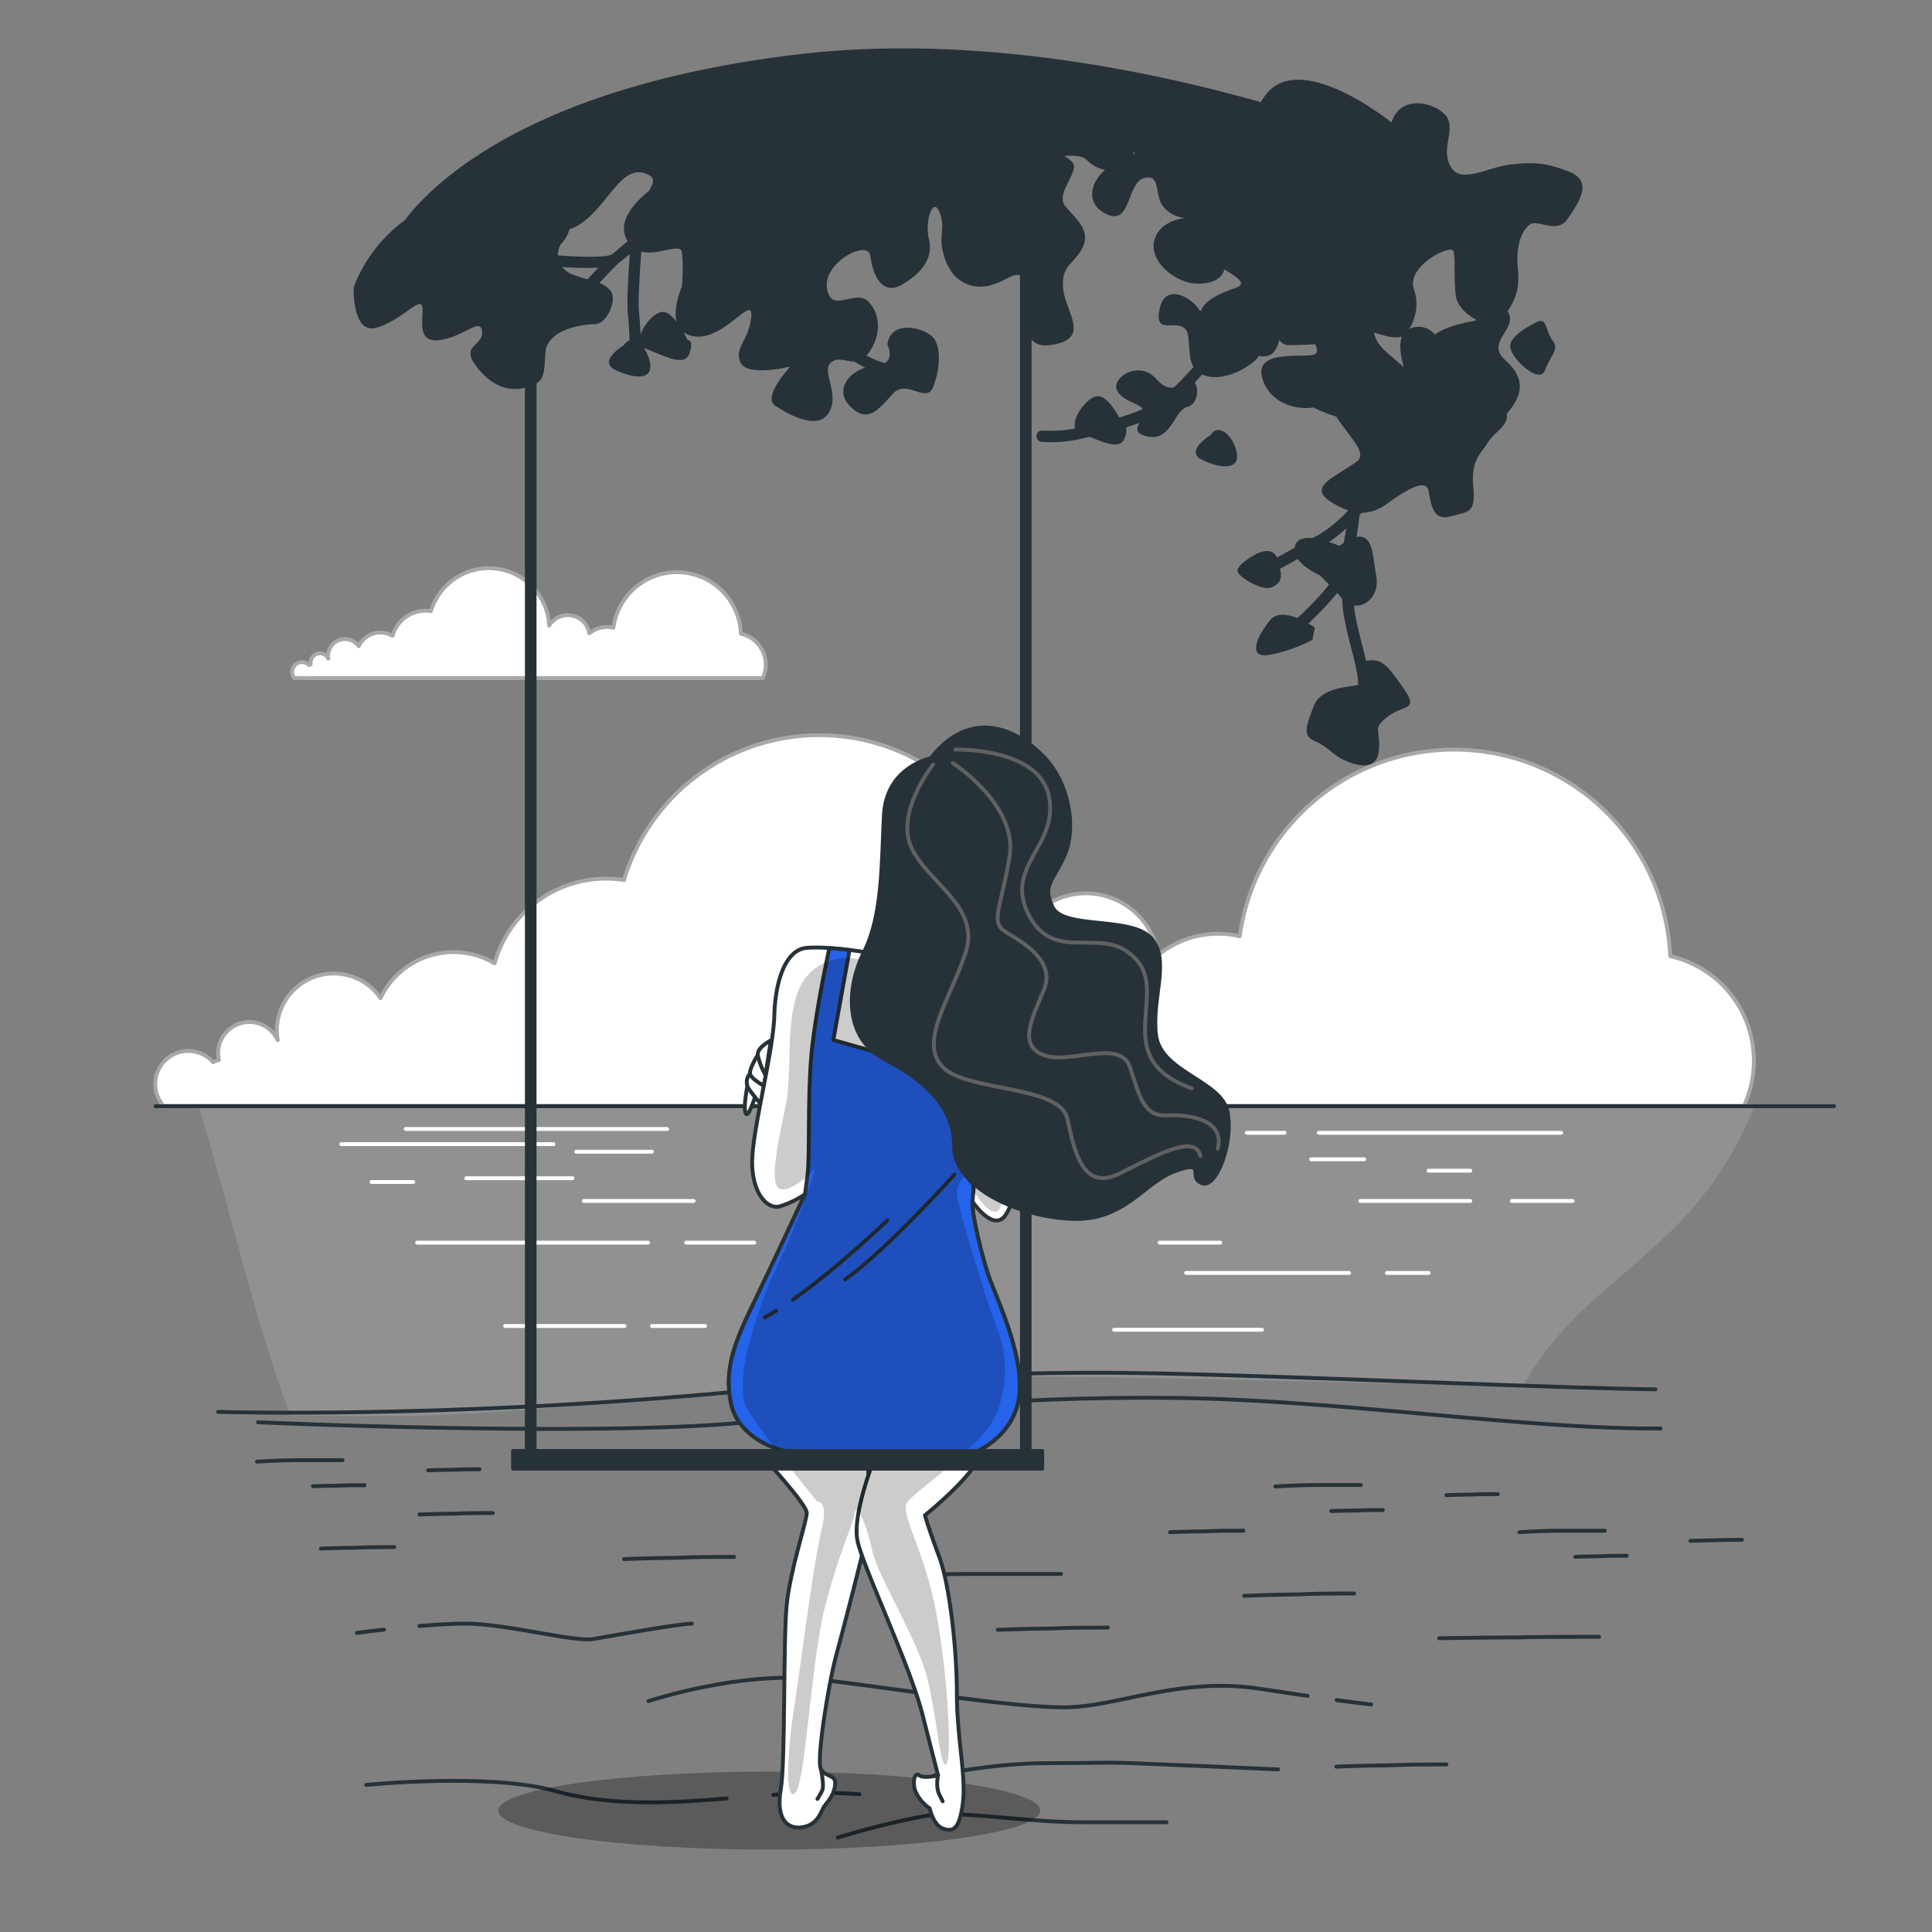 <svg xmlns="http://www.w3.org/2000/svg" viewBox="0 0 500 500"><rect x="0" y="0" width="500" height="500" fill="#808080" stroke="none"/><g id="freepik--Clouds--inject-140"><path d="M451.34,286.19a27.78,27.78,0,0,0-19.09-38.74,56,56,0,0,0-111.41-5.15,24.9,24.9,0,0,0-5.57-.64,24.6,24.6,0,0,0-15.5,5.47,19,19,0,0,0-35-6.78,52.81,52.81,0,0,0-103.28-12.6,30.93,30.93,0,0,0-4.65-.36A30,30,0,0,0,128,249.31a20.94,20.94,0,0,0-29.52,9A14.71,14.71,0,0,0,71.88,269.2a8.08,8.08,0,0,0-15.42,3.39,8.26,8.26,0,0,0,.19,1.73,8.37,8.37,0,0,0-1.49.58,8.55,8.55,0,0,0-12.85,11.29Z" style="fill:#fff;stroke:#a8a8a8;stroke-linecap:round;stroke-linejoin:round"></path><path d="M197.41,175.49A8.23,8.23,0,0,0,191.75,164a16.58,16.58,0,0,0-33-1.53,7.45,7.45,0,0,0-1.65-.19,7.34,7.34,0,0,0-4.6,1.62,5.63,5.63,0,0,0-10.37-2,15.65,15.65,0,0,0-30.61-3.73,8.86,8.86,0,0,0-9.93,6.39,6.2,6.2,0,0,0-8.75,2.68,4.36,4.36,0,0,0-7.93,2.53,3.82,3.82,0,0,0,.06.68,2.4,2.4,0,0,0-4.57,1,2.84,2.84,0,0,0,0,.51,2.35,2.35,0,0,0-.44.17,2.54,2.54,0,0,0-3.81,3.35Z" style="fill:#fff;stroke:#a8a8a8;stroke-linecap:round;stroke-linejoin:round"></path></g><g id="freepik--Landscape--inject-140"><path d="M395,357.32c9.76-17.62,27.48-27.91,40.93-42.26a92.29,92.29,0,0,0,17.92-28.29l-402.42-.4c.3,1,.59,2,.9,3,7.54,24.84,13.45,51.79,22.8,76.92,13.75.23,26.36.28,35.48,0,36.18-1.24,101.12-8.68,141.93-9.92,20.24-.62,80,1,141.68,2.47C394.43,358.3,394.68,357.81,395,357.32Z" style="fill:#919191"></path><line x1="40.28" y1="286.29" x2="474.67" y2="286.29" style="fill:none;stroke:#263238;stroke-linecap:round;stroke-linejoin:round"></line><path d="M66.76,368.08s87.26,3.88,126.48,0,85.3-7.77,126.48-5.83c39.55,1.87,79.1,7.67,110,7.44" style="fill:none;stroke:#263238;stroke-linecap:round;stroke-linejoin:round"></path><path d="M56.46,365.39s57.3,1.79,130.81-4.93c66.65-6.1,95.43-5.65,132.68-4.48,33.45,1,85.24,3.28,108.48,3.58" style="fill:none;stroke:#263238;stroke-linecap:round;stroke-linejoin:round"></path><line x1="341.29" y1="293.16" x2="404.04" y2="293.16" style="fill:none;stroke:#fff;stroke-linecap:round;stroke-linejoin:round"></line><line x1="380.51" y1="302.96" x2="369.72" y2="302.96" style="fill:none;stroke:#fff;stroke-linecap:round;stroke-linejoin:round"></line><line x1="339.33" y1="300.02" x2="353.05" y2="300.02" style="fill:none;stroke:#fff;stroke-linecap:round;stroke-linejoin:round"></line><line x1="172.65" y1="292.18" x2="105" y2="292.18" style="fill:none;stroke:#fff;stroke-linecap:round;stroke-linejoin:round"></line><line x1="88.33" y1="296.1" x2="143.23" y2="296.1" style="fill:none;stroke:#fff;stroke-linecap:round;stroke-linejoin:round"></line><line x1="120.68" y1="304.92" x2="148.14" y2="304.92" style="fill:none;stroke:#fff;stroke-linecap:round;stroke-linejoin:round"></line><line x1="179.51" y1="310.8" x2="151.08" y2="310.8" style="fill:none;stroke:#fff;stroke-linecap:round;stroke-linejoin:round"></line><line x1="306.97" y1="329.43" x2="349.13" y2="329.43" style="fill:none;stroke:#fff;stroke-linecap:round;stroke-linejoin:round"></line><line x1="315.8" y1="321.59" x2="300.11" y2="321.59" style="fill:none;stroke:#fff;stroke-linecap:round;stroke-linejoin:round"></line><line x1="177.55" y1="321.59" x2="195.2" y2="321.59" style="fill:none;stroke:#fff;stroke-linecap:round;stroke-linejoin:round"></line><line x1="167.75" y1="321.59" x2="107.94" y2="321.59" style="fill:none;stroke:#fff;stroke-linecap:round;stroke-linejoin:round"></line><line x1="352.07" y1="310.8" x2="380.51" y2="310.8" style="fill:none;stroke:#fff;stroke-linecap:round;stroke-linejoin:round"></line><line x1="391.29" y1="310.8" x2="406.98" y2="310.8" style="fill:none;stroke:#fff;stroke-linecap:round;stroke-linejoin:round"></line><line x1="332.46" y1="293.16" x2="322.66" y2="293.16" style="fill:none;stroke:#fff;stroke-linecap:round;stroke-linejoin:round"></line><line x1="149.12" y1="298.06" x2="168.73" y2="298.06" style="fill:none;stroke:#fff;stroke-linecap:round;stroke-linejoin:round"></line><line x1="96.17" y1="305.9" x2="106.96" y2="305.9" style="fill:none;stroke:#fff;stroke-linecap:round;stroke-linejoin:round"></line><line x1="358.94" y1="329.43" x2="369.72" y2="329.43" style="fill:none;stroke:#fff;stroke-linecap:round;stroke-linejoin:round"></line><line x1="288.34" y1="344.14" x2="326.58" y2="344.14" style="fill:none;stroke:#fff;stroke-linecap:round;stroke-linejoin:round"></line><line x1="182.45" y1="343.16" x2="168.73" y2="343.16" style="fill:none;stroke:#fff;stroke-linecap:round;stroke-linejoin:round"></line><line x1="161.62" y1="343.16" x2="130.73" y2="343.16" style="fill:none;stroke:#fff;stroke-linecap:round;stroke-linejoin:round"></line></g><g id="freepik--Floor--inject-140"><path d="M241.69,459.52s15.25-3.21,28.9-3.21,14.41-.31,22.47,0,19.27.8,37.73,1.61" style="fill:none;stroke:#263238;stroke-linecap:round;stroke-linejoin:round"></path><path d="M200.14,464.52a146.72,146.72,0,0,1,22.28-.18" style="fill:none;stroke:#263238;stroke-linecap:round;stroke-linejoin:round"></path><path d="M94.78,461.93s32.11-3.21,49,1.6c15.05,4.3,32.66,2.85,44.26,1.91" style="fill:none;stroke:#263238;stroke-linecap:round;stroke-linejoin:round"></path><path d="M345.92,440c6.28.84,8.95,1.11,8.95,1.11" style="fill:none;stroke:#263238;stroke-linecap:round;stroke-linejoin:round"></path><path d="M167.83,440.25s24.09-8,44.15-5.61,49.77,7.22,63.42,7.22,29.7-8,50.57-4.82c4.81.74,8.93,1.35,12.43,1.86" style="fill:none;stroke:#263238;stroke-linecap:round;stroke-linejoin:round"></path><path d="M108.54,420.81c4.17-.36,8.45-.62,11.93-.62,10.44,0,28.1,4.81,32.91,4s22.48-4,25.69-4" style="fill:none;stroke:#263238;stroke-linecap:round;stroke-linejoin:round"></path><path d="M92.38,422.59s2.87-.39,7-.86" style="fill:none;stroke:#263238;stroke-linecap:round;stroke-linejoin:round"></path><path d="M350.45,412.39h-.54c-13.64,0-11.81.27-15.82.27S322,413,322,413" style="fill:none;stroke:#263238;stroke-linecap:round;stroke-linejoin:round"></path><path d="M286.72,421.22h-.54c-13.64,0-11.81.26-15.82.26s-12.13.31-12.13.31" style="fill:none;stroke:#263238;stroke-linecap:round;stroke-linejoin:round"></path><path d="M374.32,456.63h-.54c-13.64,0-11.81.26-15.82.26s-12.13.31-12.13.31" style="fill:none;stroke:#263238;stroke-linecap:round;stroke-linejoin:round"></path><path d="M190,402.92h-.54c-13.64,0-11.81.26-15.82.26s-12.13.31-12.13.31" style="fill:none;stroke:#263238;stroke-linecap:round;stroke-linejoin:round"></path><path d="M127.55,391.57h-.36c-9.1,0-7.88.18-10.55.18s-8.08.2-8.08.2" style="fill:none;stroke:#263238;stroke-linecap:round;stroke-linejoin:round"></path><path d="M102.05,400.39h-.36c-9.09,0-7.87.18-10.54.18s-8.09.2-8.09.2" style="fill:none;stroke:#263238;stroke-linecap:round;stroke-linejoin:round"></path><path d="M321.8,396.14h-.36c-9.09,0-7.87.18-10.55.18s-8.08.2-8.08.2" style="fill:none;stroke:#263238;stroke-linecap:round;stroke-linejoin:round"></path><path d="M413.84,423.6h-.78c-19.84,0-17.17.18-23,.18s-17.62.2-17.62.2" style="fill:none;stroke:#263238;stroke-linecap:round;stroke-linejoin:round"></path><path d="M227.24,408.15s12.84-.81,22.47-.81H274.6" style="fill:none;stroke:#263238;stroke-linecap:round;stroke-linejoin:round"></path><path d="M387.65,386.68h-.25c-6.38,0-5.52.12-7.4.12s-5.67.15-5.67.15" style="fill:none;stroke:#263238;stroke-linecap:round;stroke-linejoin:round"></path><path d="M357.86,390.8h-.25c-6.38,0-5.53.13-7.4.13s-5.67.14-5.67.14" style="fill:none;stroke:#263238;stroke-linecap:round;stroke-linejoin:round"></path><path d="M330.05,384.69s6-.37,10.51-.37h11.63" style="fill:none;stroke:#263238;stroke-linecap:round;stroke-linejoin:round"></path><path d="M450.8,398.51h-.25c-6.38,0-5.52.12-7.4.12s-5.67.15-5.67.15" style="fill:none;stroke:#263238;stroke-linecap:round;stroke-linejoin:round"></path><path d="M421,402.63h-.25c-6.38,0-5.52.13-7.4.13s-5.67.14-5.67.14" style="fill:none;stroke:#263238;stroke-linecap:round;stroke-linejoin:round"></path><path d="M393.2,396.52s6-.37,10.51-.37h11.63" style="fill:none;stroke:#263238;stroke-linecap:round;stroke-linejoin:round"></path><path d="M124.11,380.25h-.25c-6.38,0-5.53.13-7.4.13s-5.67.14-5.67.14" style="fill:none;stroke:#263238;stroke-linecap:round;stroke-linejoin:round"></path><path d="M94.32,384.38h-.26c-6.38,0-5.52.12-7.4.12s-5.66.14-5.66.14" style="fill:none;stroke:#263238;stroke-linecap:round;stroke-linejoin:round"></path><path d="M66.51,378.27s6-.38,10.5-.38H88.65" style="fill:none;stroke:#263238;stroke-linecap:round;stroke-linejoin:round"></path><path d="M216.8,475.58A206,206,0,0,1,239.28,470c9.63-1.61,24.88,1.6,40.94,1.6h21.67" style="fill:none;stroke:#263238;stroke-linecap:round;stroke-linejoin:round"></path></g><g id="freepik--Character--inject-140"><ellipse cx="199.09" cy="468.58" rx="70.14" ry="10.09" style="opacity:0.29"></ellipse><path d="M198.39,378.08s10.4,11.32,10.4,13.46-4.28,14.68-5.2,23.85-.3,40.68-1.53,47.72,1.23,10.4,5.51,9.79,4.89-4.29,5.81-5.51,2.45-2.75,2.75-5.51-2.44-1.83-3.67-4,1.84-21.72,4-29.67,6.42-24.47,7.95-31.2,0-19.27,0-19.27Z" style="fill:#fff;stroke:#263238;stroke-linecap:round;stroke-linejoin:round"></path><path d="M212.46,457.91s.92,4.28.31,5.5a22,22,0,0,1-1.22,2.15" style="fill:none;stroke:#263238;stroke-linecap:round;stroke-linejoin:round"></path><path d="M226.53,376.85s-6.11,15-4.59,22,13.46,31.81,16.83,45,4,15.6,4,15.6-3.67.92-4.89,0-1.84,1.83-.92,4.28A10.76,10.76,0,0,0,240.6,468s.92,4.28,3.37,5.2,4.28.61,5.2-6.42-1.53-17.13-1.53-28.45-1.84-28.14-4.59-35.48-3.67-10.7-3.67-10.7,10.7-8.57,13.76-14.38Z" style="fill:#fff;stroke:#263238;stroke-linecap:round;stroke-linejoin:round"></path><path d="M242.74,459.44s-.61,3.06.31,4.89l.92,1.84" style="fill:none;stroke:#263238;stroke-linecap:round;stroke-linejoin:round"></path><path d="M193.52,280.6s-1.19,5.57-.59,7.36,2.18-3.18,2.78-5S195.11,278.61,193.52,280.6Z" style="fill:#fff;stroke:#263238;stroke-linecap:round;stroke-linejoin:round"></path><path d="M194.12,277.82a2.71,2.71,0,0,0-.27.37,3.23,3.23,0,0,0,.07,3.8c1.59,2.19,3,3.78,3,3.78l1.2-7.55Z" style="fill:#fff;stroke:#263238;stroke-linecap:round;stroke-linejoin:round"></path><path d="M196.11,273.05s-2.19,3.38-2,4.77S197.7,281,197.7,281l1-5.57Z" style="fill:#fff;stroke:#263238;stroke-linecap:round;stroke-linejoin:round"></path><path d="M199.49,269.27s-3.58,1.79-3.38,3.78a18.3,18.3,0,0,0,2,5.17Z" style="fill:#fff;stroke:#263238;stroke-linecap:round;stroke-linejoin:round"></path><path d="M228.76,247.23s-13.07-2.54-20.08-1.91c-5,.46-8,7.65-8.29,17.53s-6,30.6-5.73,38.57,4.14,11.47,7,10.83a25.41,25.41,0,0,0,6.69-3.18s-8.6,18.48-13.38,28.36-7.65,16.89-5.74,25.82,12.43,12.43,15.62,12.43h47.8s10.2-4.15,11.16-15-6.06-24.86-8-30.6-4.46-16.57-4.14-19.12c0,0,4.46,6.69,7.65,4.46s5.73-16.25,6.37-24.54,1-30.6-1.59-36.65-22.31-4.47-26.78-5.42S228.76,247.23,228.76,247.23Z" style="fill:#fff;stroke:#263238;stroke-linecap:round;stroke-linejoin:round"></path><path d="M263.82,360.7c.95-10.84-6.06-24.86-8-30.6s-4.46-16.57-4.14-19.12l5.1-59-5.74-1-2.87,27.41-32.51-9.24L219.84,246l-.28-.15c-1.61-.19-3.29-.36-4.93-.47-1.07,5-3.91,18.8-4.67,28-1,11.47-.32,26.13-1,30.92l-.64,4.78s-8.6,18.48-13.38,28.36-7.65,16.89-5.74,25.82,12.43,12.43,15.62,12.43h47.8S262.86,371.53,263.82,360.7Z" style="fill:#2563EB;stroke:#263238;stroke-linecap:round;stroke-linejoin:round"></path><path d="M247,304s-17.68,19.64-28.29,27.11" style="fill:none;stroke:#263238;stroke-linecap:round;stroke-linejoin:round"></path><path d="M200.88,339.22c-1,.64-2.06,1.23-3,1.75" style="fill:none;stroke:#263238;stroke-linecap:round;stroke-linejoin:round"></path><path d="M229.67,315.82s-12.89,12.37-24.46,20.52" style="fill:none;stroke:#263238;stroke-linecap:round;stroke-linejoin:round"></path><path d="M225.72,249.4s-9.14-4.57-16.26,2.54-4.06,24.39-6.09,34.05-4.07,19.3-2,21.33,7.67-3,7.67-3l2-2.05a210.19,210.19,0,0,1-9.66,24.9c-5.58,11.68-11.68,30.48-8.12,37.09s18.29,24.38,18.29,24.38,3-.5,1,7.63-5.08,33-7.11,46.23-2,24.39.51,21.34,4.06-34.55,7.62-48.27,7.11-20.83,7.62-23.88,3.06,2.83,4.57,9.66,11.69,22.86,14.23,33,3.55,25.4,5.08,21.85-.51-31-4.07-44.71-8.12-20.32-6.09-22.87,13.72-10.66,19.81-17.78,6.61-18.8,3.56-26.42-10.67-33-10.67-35.56a7.35,7.35,0,0,1,2-4.57s6.57,12.56,9.11,8.5,4.1-35.43-1-49.66S225.72,249.4,225.72,249.4Z" style="opacity:0.2"></path><line x1="137.35" y1="375.84" x2="137.35" y2="46.44" style="fill:none;stroke:#263238;stroke-linecap:round;stroke-linejoin:round;stroke-width:3px"></line><line x1="265.47" y1="375.84" x2="265.47" y2="43.56" style="fill:none;stroke:#263238;stroke-linecap:round;stroke-linejoin:round;stroke-width:3px"></line><path d="M240.87,196.24s-11.47,2.23-12.11,14.66-.32,25.82-5.1,35.38-5.1,22.31,5.1,27.73,18.17,12.11,18.17,22.63,16.25,18.16,30.27,18.8S296,305.88,304.3,303s2.86,1.59,6.69,3.19,8.29-10.52,6.69-18.49S300.47,277.51,299.2,268s3.82-19.44-1.28-25.18-22.63-2.23-25.5-8,.32-7,3.19-13.7,1.28-18.17-5.42-25.18S251.39,182.85,240.87,196.24Z" style="fill:#263238;stroke:#263238;stroke-linecap:round;stroke-linejoin:round"></path><path d="M241.51,197.83s-10.2,12.75-5.42,22,17.85,15,13.7,27.09-12.11,22.94-5.73,29.32,30.28,4.46,32.19,13.38,4.14,18.81,13.7,14,19.45-10.2,20.72-4.46" style="fill:none;stroke:#616161;stroke-linecap:round;stroke-linejoin:round"></path><path d="M246.61,197.51s16.89,10.84,14.66,24.23-5.1,16.89-1,19.44,13.07,7.33,9.88,15-6.69,14.34,0,16.89,19.76-4.46,22.31,3.19S296,289,302.06,288.67s15,1.27,13.07,8.6" style="fill:none;stroke:#616161;stroke-linecap:round;stroke-linejoin:round"></path><path d="M247.25,194s21.67-.64,24.22,12.11S260,224,266.05,236.4s17.21,4.46,25.18,9.56,5.1,12.11,5.1,20.72,5.1,12.43,12.11,15" style="fill:none;stroke:#616161;stroke-linecap:round;stroke-linejoin:round"></path><rect x="132.78" y="375.51" width="136.94" height="4.58" style="fill:#263238;stroke:#263238;stroke-linecap:round;stroke-linejoin:round"></rect></g><g id="freepik--Leaves--inject-140"><path d="M313.31,112.59s-6.83,4.1-2.28,6.38,9.56,2.73,9.11-1.37S315.58,109,313.31,112.59Z" style="fill:#263238"></path><path d="M406.24,44.51c-6.4-2.56-9.61-2.56-15.37-1.92s-12.82,5.13-15.38.64.64-8.33-.64-12.17-12.17-7.69-14.73.64c0,0-23.71-19.22-32.68-7-.43.6-.8,1.17-1.14,1.74-29.09-8.24-75.08-17.73-120-12.34C141.34,21.84,114,44.76,104.75,57A38.51,38.51,0,0,0,91.53,74.34s-.46,12.29,5.92,10.47,11.38-8.2,11.84-5.46-1.82,9.56,4.55,8.65,10.48-5.92,10.93-2.28-5.46,3.64-1.82,8.65,8.2,7.29,13.21,5.92,4.55-3.18,5-9.1,9.56-7.29,12.75-7.29,5.92-6.38,4.1-8.65a6.46,6.46,0,0,0-2.91-2c2.49-2.68,4.54-4.81,5.12-5.24l0,0s0,0,0,0L163,65.76c-.37,5.1-.82,12.66-.52,15.4s.4,5.45.43,6.93a2.69,2.69,0,0,0-1.45,1.24s-6.83,4.1-2.27,6.38,9.56,2.73,9.1-1.37a9.15,9.15,0,0,0-1.71-4.27,3.89,3.89,0,0,0,.41.17c4.09,1.37,10,5,11.38,1.37s-.45-3.64-.45-3.64-.38-.85-1-2a5.87,5.87,0,0,0,2.37,1c7.85,1.68,15.7-11.21,15.14-5s-4.49,7.85-2.81,11.77,12.9,1.12,12.9,1.12-7.29,7.85-3.93,10.1,11.22,6.73,14,1.68-2.24-10.66.56-12.9c1.8-1.43,3.82-.13,5.92-.16,1,.59,2,1.13,2.84,1.57-4.69,1.52-7.8,6.09-3.9,10,4.56,4.56,7.3.91,11-3.19s8.66,2.73,10.49-1.83,2.28-10.94-.46-13.22-10.49-4.11-11.4,2.28c0,0,1.8,3.3-.68,4.79l-2-.7A21.47,21.47,0,0,1,224.25,92c.14-.16.29-.32.44-.51,3.36-4.49,3.36-10.1,0-13.46s-9.54,3.36-10.66-3.36,10.66-12.9,11.22-8.42,2.8,10.66,8.41,7.29,7.85-7.29,6.73-11.77,1.12-11.22,2.8-6.73-.56,5.61,1.12,11.21,5.61,8.42,10.66,7.85,9-5.6,10.09-1.12-2.8,18,7.29,16.26,3.37-8.41,2.8-14.57,2.81-6.17,5.05-10.66S278,56.2,275.72,53.4s1.68-6.73,2.24-10.1c.16-1-.92-2-2.56-2.92,2.68-.28,5.15.07,6,1.17A9.81,9.81,0,0,0,286,44c-3.47,2.76-5.35,8.38,0,11.23,6.83,3.64,5.47-7.74,10-9.11s2.73,4.56,5,7.29a8.13,8.13,0,0,0,5.8,3s0,0,0,0c-3.09.37-6.31,1.73-7.66,4.65-2.73,5.92,4.55,11.84,10,12.3,4.13.34,7.21-1.14,7.69-3.65,3.63,2.18,6,3.8,2.86,4.84-3.55,1.19-8.16,3.17-8.89,6a2.86,2.86,0,0,1-.75-.79c-1.82-2.73-8.65-6.83-10,.46s5.46,1.36,7.29,5.92c.66,3,.13,6.43,1.53,8.8-1.59,1.8-3.32,3.66-5,5.29-1.12.31-2.7,0-4.72-2.25-4.55-5-11.84,0-10,3.18,1.59,2.79,5.6,3.14,6.6,4.7a49.92,49.92,0,0,1-6.11,2.2c-1.16-2.15-3.33-5.53-5.5-5.53-2.65,0-6.87,5.66-5.86,8.36a32.89,32.89,0,0,1-8.44.53,1.47,1.47,0,1,0-.27,2.93c.09,0,1,.09,2.44.09a32.8,32.8,0,0,0,7.94-.92c.61-.16,1.32-.32,2.06-.49,3.71,1.53,7.85,3.4,9,.43a4.77,4.77,0,0,0,.43-2.85c1.15-.36,2.31-.76,3.45-1.2-.81,1.57-1.2,3,2.5,3.6,5.92.91,6.37-6.84,10-7.75,2.42-.6,3-4.43,1.82-6.26.65-.7,1.29-1.41,1.91-2.11l.36.18c4.56,1.82,10.93-1.37,13.67-4.1a3.64,3.64,0,0,0,.6-.89c2.78.59,4.49-.53,5.31-4.12a3,3,0,0,0,2.79,1.36c1.87,0,4.3-.12,6.5-.25.7,1.35.82,2.55-.73,2.81-3.85.64-15.38-1.28-12.82,6.4,2.11,6.32,9,7.88,13.13,7.16a34.94,34.94,0,0,0,5.88,2.37c3.29,5.16,8.26,9.43,5.34,11.62-5.13,3.84-12.81,6.4-7,10.25a19.8,19.8,0,0,0,4.76,2.39,34,34,0,0,1-7.76,6.42l-1.46.77c-2.11-.19-4,.18-4.51,1.95a5.34,5.34,0,0,0-.09.53l-4.62,2.56c-.64-1.43-1.88-2.3-4.9-1.17,0,0-6.4,3.2-5.12,5.12s6.4,4.49,8.33,3.85,3.2-1.92,2.56-4.49l-.09-.38,4.64-2.57c1.76,2.58,5.7,4.23,5.7,4.23l2.35,2.36a13.92,13.92,0,0,1-.94,1.27,92.94,92.94,0,0,1-7.24,7.43c-2.48-1-5.38-1.45-7,.48-3.21,3.84-6.41,10.25,0,9a40,40,0,0,0,10.89-3.84l.64-3.2s-.67-.46-1.7-1a90.86,90.86,0,0,0,6.62-6.88,12.59,12.59,0,0,0,.82-1.07l.66.66a6.31,6.31,0,0,0,.64.82,39,39,0,0,0,.8,6.23c.57,2.72,1.18,5.12,1.73,7.24s1.05,4.14,1.35,5.81a5.81,5.81,0,0,0,.17,1.16,13.52,13.52,0,0,1,.1,1.86c-1.8.65-9.53.42-11.49,5.52-2.28,5.93-2.74,7.76.45,9.12s4.57,3.65,7.76,5,8.21,2.74,8.66-2.73-1.82-5.48,2.28-8.67,8.21-1.37,4.11-7.3-5.47-7.29-8.21-7.29a6.48,6.48,0,0,0-1.49.16c-.25-1.06-.54-2.18-.84-3.39-.54-2.09-1.15-4.46-1.71-7.11a35.63,35.63,0,0,1-.58-3.85,4.16,4.16,0,0,0,1.4,0c3.2-.64,4.48-3.84,4.48-5.76s0-.64-.64-5.13c-.49-3.42-1-7.58-4.59-6.81.4-2.32.63-4.33.75-5.64.19-.2.38-.4.56-.61a11.18,11.18,0,0,0,6.49-2.31c4.48-3.21,10.25-7.05,10.89-3.21s1.28,7.69,5.76,6.41,6.41-.64,5.77-7.69,1.92-8.33,3.84-11.53c1.51-2.52,5.39-4.24,4.81-7.36a3.34,3.34,0,0,0,.32-.33c3.2-3.84,5.12-8.33-.64-13.45-5.48-4.87,3.48-8,.55-12.7,1.93-3,3.18-5.65,2.65-11-.64-6.41,1.28-10.25,3.2-11.53s7.05,2.56,9.61-1.29S412.65,47.08,406.24,44.51Zm-58.5,96c-.34.23-.7.48-1.08.77,0,0-1.14-.5-2.71-1a34.79,34.79,0,0,0,4.46-3.58C348.24,137.84,348,139.14,347.74,140.48ZM152,72.3c-1-.31-2.21-.66-3.55-1.15a6.46,6.46,0,0,1-2.95-2.06c2.14.15,4.39.25,6.49.25,1,0,2,0,2.86-.07C154,70.2,153,71.23,152,72.3Zm9.88-11a9,9,0,0,0,.56,1.12l-4,3.36c-1.07.84-7.26.82-14,.32a4.34,4.34,0,0,1,.89-3.1,8.83,8.83,0,0,0,2.07-3.73,6.92,6.92,0,0,0,2-.82c7.74-4.56,10.93-15.49,17.31-13.66,3.42,1,2.25,2.74,1.28,4.59C163.84,52.73,160.23,57.12,161.88,61.25Zm14.58,12.89s-2.35,5.25-1.34,9.1c-1.07-1.39-2.34-2.56-3.61-2.56-2,0-4.82,3.15-5.73,5.86-.06-1.55-.17-3.62-.4-5.7-.3-2.67.22-10.8.59-15.77,4.39,1.1,10.09-2.33,10.49.1A44.21,44.21,0,0,1,176.46,74.14ZM293.33,39.29l.38.26c-.14.16-.26.32-.4.47C293.32,39.78,293.32,39.53,293.33,39.29Zm62.23,46.76c3,1,5.87,1.63,7.27,1-.86,2.15-.3,5.32.49,8C358.32,90.62,356.44,89.62,355.56,86.05ZM381.9,83s-7.18,1-10.55,3.58a5.42,5.42,0,0,0-6.11-1.66,4.82,4.82,0,0,0-.57.22,11.93,11.93,0,0,0,1.21-10.47C364,68.86,375.49,63.09,376.13,65s0,6.41.64,11.53c.32,2.52,2.64,4.88,5.23,6.17A2.52,2.52,0,0,0,381.9,83Z" style="fill:#263238"></path><path d="M397.27,83.59s-7,3.2-6.4,6.41,7.68,9.61,9,5.76,3.84-5.12,1.92-7.68S400.48,81.67,397.27,83.59Z" style="fill:#263238"></path></g></svg>
